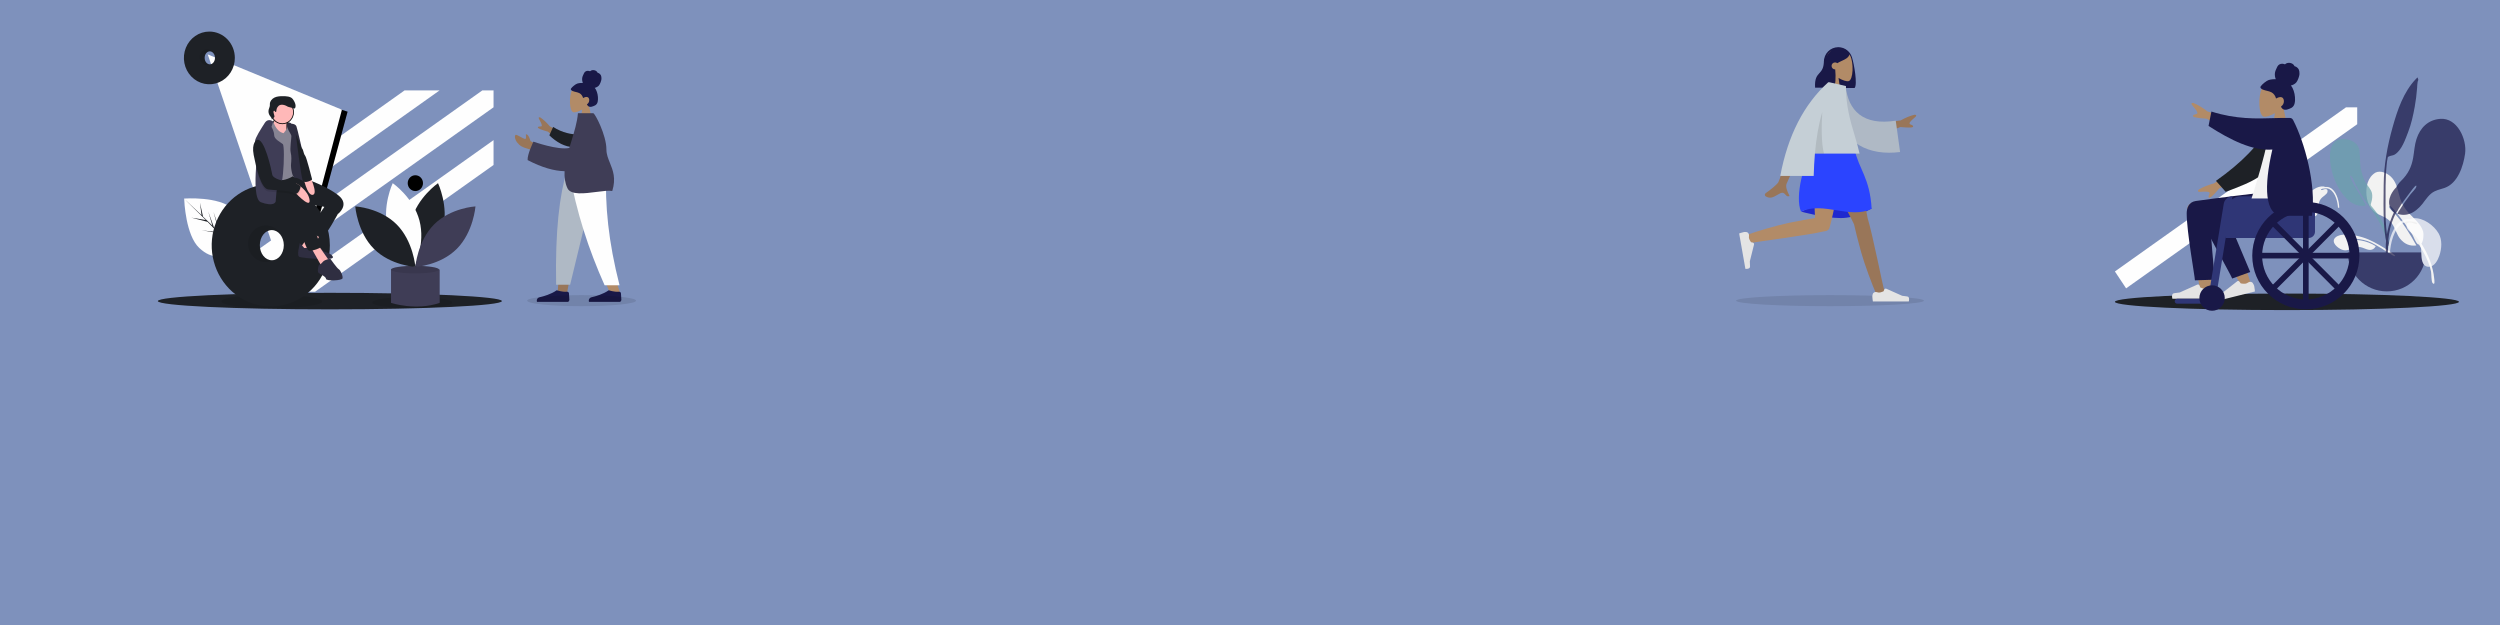 <svg width="1584" height="396" viewBox="0 0 1584 396" fill="none" xmlns="http://www.w3.org/2000/svg">
<rect x="0" y="0" width="1584" height="396" fill="#333333" stroke="none"/>
<g clip-path="url(#clip0_308_223)">
<rect width="1584" height="396" fill="white"/>
<path opacity="0.1" d="M862.5 195C881.554 195 897 193.433 897 191.5C897 189.567 881.554 188 862.5 188C843.446 188 828 189.567 828 191.5C828 193.433 843.446 195 862.5 195Z" fill="black"/>
<rect y="-4" width="1584" height="400" fill="#7E91BC"/>
<path d="M278.518 57.271L174.433 131.192L167.329 120.487L256.343 57.271H278.518Z" fill="#FEFEFE"/>
<path d="M312.715 57.271V67.975L166.285 171.967L159.182 161.263L305.614 57.271H312.715Z" fill="#FEFEFE"/>
<path d="M312.715 88.78V104.528L199.633 184.838H177.456L312.715 88.78Z" fill="#FEFEFE"/>
<path d="M209 196C269.199 196 318 193.654 318 190.761C318 187.867 269.199 185.521 209 185.521C148.801 185.521 100 187.867 100 190.761C100 193.654 148.801 196 209 196Z" fill="#1E2126"/>
<path opacity="0.1" d="M261.188 195.317C275.174 195.317 286.511 193.685 286.511 191.672C286.511 189.659 275.174 188.027 261.188 188.027C247.202 188.027 235.865 189.659 235.865 191.672C235.865 193.685 247.202 195.317 261.188 195.317Z" fill="black"/>
<path opacity="0.1" d="M172.226 195.317C189.86 195.317 204.156 193.379 204.156 190.988C204.156 188.598 189.86 186.66 172.226 186.66C154.592 186.66 140.297 188.598 140.297 190.988C140.297 193.379 154.592 195.317 172.226 195.317Z" fill="black"/>
<path d="M210.482 70.753L216.075 69.431L220.23 70.753L188.588 187.8L184.114 190.445L188.588 130.599L210.482 70.753Z" fill="black"/>
<path opacity="0.1" d="M210.41 70.871L216.003 69.548L220.158 70.871L188.516 187.918L184.042 190.563L188.516 130.717L210.41 70.871Z" fill="black"/>
<path d="M131.617 34.466L184.673 190.362L216.635 69.513L131.617 34.466Z" fill="#FEFEFE"/>
<path d="M147.756 132.541C156.702 140.913 155.015 149.338 149.08 156.125C148.942 156.282 148.803 156.437 148.664 156.59C148.382 156.899 148.096 157.197 147.806 157.485C142.03 163.218 134.585 164.904 126.265 157.118C117.654 149.061 116.743 127.508 116.686 125.902C116.686 125.902 116.687 125.901 116.687 125.9C116.684 125.839 116.684 125.808 116.684 125.808C116.684 125.808 138.81 124.169 147.756 132.541Z" fill="#FEFEFE"/>
<path d="M147.321 155.291L145.18 145.116L147.977 155.926L148.664 156.59C148.382 156.899 148.096 157.197 147.806 157.485L139.279 148.626L139.206 148.564L139.2 148.544L138.395 147.706L127.692 145.904L137.773 147.1L137.962 147.256L131.52 140.563L121.16 137.899L130.373 139.403L116.686 125.902L116.641 125.857L116.687 125.9L127.688 136.31L126.67 128.359L128.625 137.218L134.591 142.986L131.925 133.952L135.469 143.833L138.787 147.04L135.261 134.253L139.943 148.16L147.321 155.291Z" fill="#1E2126"/>
<path d="M171.566 116.726C164.162 116.726 156.924 118.998 150.768 123.253C144.612 127.508 139.814 133.556 136.981 140.632C134.148 147.708 133.406 155.495 134.851 163.007C136.295 170.519 139.86 177.419 145.096 182.835C150.331 188.251 157.001 191.939 164.263 193.433C171.524 194.928 179.051 194.161 185.891 191.23C192.731 188.299 198.578 183.335 202.691 176.967C206.805 170.598 209 163.111 209 155.452C209 145.181 205.056 135.331 198.036 128.069C191.015 120.806 181.494 116.726 171.566 116.726V116.726ZM172.226 164.906C168.031 164.906 164.629 160.622 164.629 155.338C164.629 150.054 168.031 145.771 172.226 145.771C176.422 145.771 179.823 150.054 179.823 155.338C179.823 160.622 176.422 164.906 172.226 164.906V164.906Z" fill="#1E2126"/>
<path opacity="0.1" d="M172.006 164.906C167.81 164.906 164.409 160.622 164.409 155.338C164.409 150.054 167.81 145.771 172.006 145.771C176.069 145.771 179.388 149.788 179.593 154.842C179.598 154.704 179.603 154.566 179.603 154.427C179.603 151.886 178.797 149.416 177.31 147.394C175.822 145.373 173.735 143.911 171.368 143.234C169.001 142.557 166.485 142.701 164.205 143.645C161.925 144.588 160.006 146.279 158.744 148.458C157.482 150.638 156.945 153.185 157.215 155.71C157.486 158.235 158.55 160.599 160.243 162.439C161.936 164.279 164.166 165.493 166.591 165.897C169.016 166.301 171.501 165.871 173.667 164.673C173.126 164.827 172.567 164.905 172.006 164.906V164.906Z" fill="black"/>
<path d="M132.656 20C129.463 20 126.343 20.979 123.688 22.814C121.034 24.649 118.965 27.256 117.744 30.308C116.522 33.359 116.202 36.716 116.825 39.955C117.448 43.194 118.985 46.169 121.243 48.504C123.5 50.839 126.376 52.43 129.507 53.074C132.638 53.718 135.883 53.388 138.832 52.124C141.782 50.86 144.303 48.72 146.076 45.974C147.85 43.228 148.796 40 148.796 36.697C148.796 34.505 148.379 32.333 147.568 30.308C146.757 28.282 145.568 26.441 144.069 24.89C142.57 23.34 140.791 22.11 138.832 21.271C136.874 20.432 134.775 20 132.656 20ZM132.941 40.773C131.132 40.773 129.665 38.926 129.665 36.648C129.665 34.37 131.132 32.523 132.941 32.523C134.75 32.523 136.216 34.37 136.216 36.648C136.216 38.926 134.75 40.773 132.941 40.773Z" fill="#1E2126"/>
<path opacity="0.1" d="M132.846 40.773C131.037 40.773 129.57 38.927 129.57 36.648C129.57 34.37 131.037 32.523 132.846 32.523C134.598 32.523 136.028 34.255 136.117 36.434C136.119 36.375 136.121 36.315 136.121 36.255C136.121 35.16 135.774 34.095 135.132 33.223C134.491 32.352 133.591 31.721 132.571 31.429C131.55 31.137 130.465 31.2 129.482 31.606C128.499 32.013 127.672 32.742 127.127 33.682C126.583 34.621 126.351 35.72 126.468 36.809C126.585 37.897 127.044 38.916 127.774 39.71C128.504 40.503 129.465 41.027 130.511 41.201C131.556 41.375 132.628 41.19 133.562 40.673C133.328 40.739 133.088 40.773 132.846 40.773V40.773Z" fill="black"/>
<path d="M250.178 170.714H247.756V191.9C247.756 191.9 263.39 197.139 278.584 191.9V170.714H250.178Z" fill="#3F3D56"/>
<path d="M262.95 173.22C271.341 173.22 278.143 172.149 278.143 170.828C278.143 169.507 271.341 168.437 262.95 168.437C254.558 168.437 247.756 169.507 247.756 170.828C247.756 172.149 254.558 173.22 262.95 173.22Z" fill="#3F3D56"/>
<path opacity="0.1" d="M262.95 173.22C271.341 173.22 278.143 172.149 278.143 170.828C278.143 169.507 271.341 168.437 262.95 168.437C254.558 168.437 247.756 169.507 247.756 170.828C247.756 172.149 254.558 173.22 262.95 173.22Z" fill="black"/>
<path d="M280.612 145.403C276.779 160.061 263.65 169.138 263.65 169.138C263.65 169.138 256.736 154.452 260.569 139.794C264.402 125.136 277.53 116.059 277.53 116.059C277.53 116.059 284.444 130.745 280.612 145.403Z" fill="#1E2126"/>
<path d="M245.742 145.403C249.575 160.061 262.704 169.138 262.704 169.138C262.704 169.138 269.618 154.452 265.785 139.794C261.952 125.136 248.824 116.059 248.824 116.059C248.824 116.059 241.91 130.745 245.742 145.403Z" fill="#FEFEFE"/>
<path d="M251.375 142.253C261.892 152.845 263.177 169.126 263.177 169.126C263.177 169.126 247.409 168.236 236.892 157.644C226.374 147.052 225.089 130.771 225.089 130.771C225.089 130.771 240.857 131.661 251.375 142.253Z" fill="#1E2126"/>
<path d="M274.979 142.253C264.462 152.845 263.177 169.126 263.177 169.126C263.177 169.126 278.945 168.236 289.462 157.644C299.98 147.052 301.265 130.771 301.265 130.771C301.265 130.771 285.497 131.661 274.979 142.253Z" fill="#3F3D56"/>
<path d="M263.17 121.054C265.845 121.054 268.014 118.811 268.014 116.043C268.014 113.275 265.845 111.031 263.17 111.031C260.494 111.031 258.325 113.275 258.325 116.043C258.325 118.811 260.494 121.054 263.17 121.054Z" fill="black"/>
<path d="M172.983 76.942C172.983 76.942 182.308 77.204 183.848 77.784C185.388 78.364 186.076 82.509 186.076 82.509L178.836 84.863L173.421 84.545L169.346 84.843L171.621 78.678L172.983 76.942Z" fill="#2F2E41"/>
<path d="M173.689 74.032C173.729 74.032 173.774 74.033 173.821 74.034C174.1 74.04 174.498 74.051 174.971 74.07C175.919 74.107 177.168 74.177 178.381 74.306C179.599 74.436 180.76 74.623 181.542 74.889C181.939 75.025 182.2 75.168 182.331 75.307C182.392 75.372 182.414 75.424 182.419 75.464C182.424 75.503 182.418 75.559 182.369 75.641C182.056 76.172 181.895 77.053 181.815 78.028C181.734 79.015 181.734 80.146 181.768 81.211C181.803 82.278 181.873 83.283 181.934 84.022C181.965 84.391 181.993 84.694 182.014 84.905C182.018 84.94 182.021 84.972 182.024 85.002L178.564 85.617C178.512 85.572 178.44 85.509 178.349 85.428C178.155 85.257 177.88 85.01 177.554 84.707C176.902 84.103 176.047 83.28 175.236 82.405C174.423 81.527 173.664 80.607 173.193 79.807C172.957 79.406 172.802 79.05 172.743 78.754C172.684 78.459 172.725 78.257 172.834 78.118C173.561 77.191 173.754 76.083 173.772 75.225C173.78 74.794 173.745 74.419 173.707 74.152C173.701 74.109 173.695 74.069 173.689 74.032Z" fill="#FFB8B8" stroke="black" stroke-width="0.5"/>
<path opacity="0.1" d="M173.756 74.71C173.756 74.71 174.369 77.161 173.007 78.897C171.646 80.632 178.861 86.817 178.861 86.817L182.667 86.14C182.667 86.14 181.828 78.608 182.955 76.701C184.082 74.794 173.756 74.71 173.756 74.71Z" fill="#FFB8B8"/>
<path d="M198.699 145.447L190.301 156.968L196.032 160.429L203.92 147.079L198.699 145.447Z" fill="#FFB8B8"/>
<path d="M192.808 157.162C192.808 157.162 189.715 153.445 189.853 154.274C189.991 155.103 187.653 162.133 189.828 162.813C192.004 163.493 210.659 165.296 210.916 163.117C211.173 160.938 205.351 159.413 205.351 159.413C205.351 159.413 201.892 155.974 201.125 156.324C200.358 156.673 192.808 157.162 192.808 157.162Z" fill="#2F2E41"/>
<path d="M196.815 156.45L203.523 168.272L208.587 165.238L201.823 155.559L196.815 156.45Z" fill="#FFB8B8"/>
<path d="M207.404 128.323L205.413 131.238C205.413 131.238 195.923 144.874 196.93 145.975C197.938 147.075 202.136 151.236 204.271 150.43C206.405 149.624 213.99 135.687 213.99 135.687L212.011 127.504L207.404 128.323Z" fill="#1E2126"/>
<path d="M166.521 125.565C166.521 125.565 168.646 129.667 174.033 131.056C179.42 132.446 185.048 135.285 185.249 135.25C185.449 135.214 186.016 134.9 186.153 135.729C186.291 136.558 187.768 138.002 187.768 138.002C187.768 138.002 193.719 158.921 195.991 158.943C198.264 158.966 202.934 157.282 203.031 156.625C203.128 155.967 196.073 134.605 196.004 134.191L195.178 129.217C195.178 129.217 204.509 130.758 205.379 131.03C206.249 131.302 213.99 135.687 213.99 135.687C213.99 135.687 221.881 129.803 214.5 123.861C207.119 117.919 194.432 113.561 194.432 113.561L189.881 112.236L185.915 111.991L185.331 109.674L175.936 110.235L166.133 114.539L166.521 125.565Z" fill="#1E2126"/>
<path d="M185.987 71.086C185.987 75.137 182.815 78.406 178.919 78.406C175.024 78.406 171.852 75.137 171.852 71.086C171.852 67.035 175.024 63.766 178.919 63.766C182.815 63.766 185.987 67.035 185.987 71.086Z" fill="#FFB8B8" stroke="black" stroke-width="0.5"/>
<path d="M172.299 77.171L173.179 77.014C173.179 77.014 174.769 83.346 179.686 84.392C179.686 84.392 182.113 81.385 182.009 80.877C181.905 80.37 183.931 77.663 185.007 79.178C186.084 80.694 184.745 107.389 185.649 107.868C186.554 108.347 188.494 108.856 186.933 110.627C185.371 112.398 179.167 114.781 177.792 113.959C176.418 113.137 173.611 106.168 172.396 103.824C171.182 101.479 169.238 93.504 169.238 93.504C169.238 93.504 166.755 84.77 168.283 82.792C169.81 80.814 172.299 77.171 172.299 77.171Z" fill="#868493"/>
<path d="M179.302 110.035C179.139 111.895 178.859 113.741 178.464 115.563C178.105 117.046 177.687 117.941 177.211 117.903C175.994 117.809 175.441 119.655 175.156 121.783C174.851 124.041 174.851 126.617 174.684 127.528C174.462 128.73 173.047 129.648 170.217 129.379C168.532 129.181 166.879 128.761 165.296 128.13C161.476 126.694 161.589 115.042 162.229 106.396C162.619 101.097 163.207 96.924 163.207 96.924C163.207 96.924 162.047 93.344 161.675 90.89C161.602 90.442 161.565 89.989 161.565 89.534C161.621 87.391 165.404 81.598 167.69 77.99C169.979 74.381 173.101 77.029 173.101 77.029L172.014 80.421C172.014 80.421 173.698 83.109 173.71 85.667C173.723 88.225 177.741 90.071 179.184 91.309C180.091 92.088 180.069 102.475 179.302 110.035Z" fill="#3F3D56"/>
<path d="M182.48 78.241C182.48 78.241 182.744 78.563 183.951 78.406C185.399 78.217 187.39 78.736 187.853 80.166C188.701 82.789 191.093 93.458 191.093 93.458C191.093 93.458 192.088 105.656 192.536 108.351C192.983 111.045 192.761 113.431 193.202 114.846C193.644 116.261 188.845 112.207 187.077 112.735C185.308 113.263 184.172 106.424 184.394 104.037C184.616 101.651 184.804 99.057 184.191 96.606C183.577 94.155 184.665 87.667 184.624 86.181C184.583 84.694 180.724 80.948 182.48 78.241Z" fill="#2F2E41"/>
<path d="M187.658 116.152C187.658 116.152 195.406 120.525 196.147 126.749C196.889 132.973 185.784 120.723 185.784 120.723L187.658 116.152Z" fill="#FFB8B8"/>
<path d="M192.08 111.739C192.08 111.739 194.455 124.118 198.153 123.461C201.851 122.803 196.087 111.026 196.087 111.026L192.08 111.739Z" fill="#FFB8B8"/>
<path d="M204.747 165.708C204.747 165.708 202.853 167.965 202.383 167.621C201.914 167.278 200.834 171.951 201.807 172.845C202.781 173.738 206.531 175.205 206.571 176.691C206.612 178.178 216.669 177.883 217.029 176.325C217.389 174.768 215.768 171.216 214.628 170.565C213.489 169.914 209.276 163.923 209.276 163.923C209.276 163.923 205.977 164.422 204.747 165.708Z" fill="#2F2E41"/>
<path opacity="0.1" d="M186.423 123.723C184.627 122.411 179.61 122.086 175.156 121.783C173.201 121.654 171.355 121.526 169.937 121.32C168.57 121.125 167.341 119.833 166.25 117.908C164.596 114.991 163.258 110.617 162.228 106.396C162.619 101.097 163.207 96.924 163.207 96.924C163.207 96.924 162.047 93.344 161.675 90.89C161.937 90.513 162.274 90.199 162.664 89.969C167.388 87.871 171.899 108.517 172.471 111.757C172.481 111.81 172.489 111.861 172.496 111.904C172.774 113.572 175.775 114.999 178.464 115.563C180.121 115.912 181.662 115.935 182.373 115.482C184.238 114.297 189.975 119.039 190.41 119.174C190.846 119.312 189.004 125.613 186.423 123.723Z" fill="black"/>
<path d="M162.664 88.698C162.664 88.698 159.231 90.376 160.739 98.215C162.248 106.055 165.288 119.383 169.936 120.05C174.584 120.717 183.84 120.565 186.422 122.453C189.005 124.34 190.845 118.039 190.41 117.903C189.975 117.767 184.238 113.026 182.372 114.212C180.506 115.397 172.944 113.328 172.496 110.633C172.049 107.939 167.466 86.564 162.664 88.698Z" fill="#1E2126"/>
<path d="M187.408 84.939L191.182 93.998C191.182 93.998 191.562 93.802 192.003 95.217C192.445 96.632 192.651 97.875 193.425 98.805C194.198 99.734 197.638 112.991 197.741 113.613C197.844 114.234 192.99 116.378 191.905 114.65C190.82 112.923 187.408 84.939 187.408 84.939Z" fill="#1E2126"/>
<path d="M174.756 70.981C175.036 70.903 175.078 70.518 175.087 70.218C175.137 68.611 176.073 66.962 177.56 66.494C178.131 66.332 178.728 66.298 179.313 66.394C180.147 66.509 180.952 66.787 181.686 67.213C182.073 67.438 182.453 67.71 182.893 67.778C183.183 67.824 184.439 68.202 184.728 68.255C185.363 68.372 185.953 68.96 186.563 68.741C187.146 68.532 187.275 67.751 187.289 67.112C187.322 65.658 186.254 63.645 185.314 62.563C184.601 61.742 183.527 61.363 182.477 61.166C181.25 60.962 180.007 60.884 178.766 60.932C177.085 60.963 175.358 61.097 173.843 61.849C172.328 62.602 171.055 64.099 170.982 65.836C170.967 66.198 171.003 66.561 170.974 66.922C170.902 67.802 170.45 68.597 170.238 69.453C170.087 70.081 170.064 70.735 170.172 71.373C170.28 72.01 170.515 72.617 170.864 73.155C171.426 74.011 172.31 74.785 172.277 75.82L173.497 74.513C173.679 74.369 173.808 74.165 173.862 73.935C173.916 73.704 173.892 73.462 173.794 73.248L173.363 71.506C173.252 71.195 173.239 70.856 173.326 70.537C173.788 69.354 174.288 71.11 174.756 70.981Z" fill="#1E2126"/>
<path d="M1493.53 68V78.704L1347.1 182.696L1340 171.992L1486.43 68H1493.53Z" fill="#FEFEFE"/>
<path d="M1449 196.479C1509.2 196.479 1558 194.133 1558 191.239C1558 188.346 1509.2 186 1449 186C1388.8 186 1340 188.346 1340 191.239C1340 194.133 1388.8 196.479 1449 196.479Z" fill="#1E2126"/>
<path fill-rule="evenodd" clip-rule="evenodd" d="M368.845 69.373C366.575 70.741 364.345 71.402 363.298 71.132C360.673 70.455 360.432 60.852 362.463 57.067C364.494 53.281 374.935 51.631 375.462 59.132C375.644 61.735 374.551 64.058 372.936 65.954L375.832 79.452H367.42L368.845 69.373Z" fill="#B28B67"/>
<path fill-rule="evenodd" clip-rule="evenodd" d="M365.785 52.944C366.935 52.593 368.603 52.474 369.305 52.555C368.906 51.598 368.748 50.532 368.877 49.494C369.002 48.486 369.453 47.627 369.87 46.728C370.062 46.313 370.279 45.901 370.604 45.583C370.935 45.26 371.353 45.047 371.792 44.945C372.241 44.841 372.711 44.849 373.16 44.944C373.359 44.986 373.538 45.077 373.733 45.127C373.933 45.179 374.03 45.054 374.175 44.928C374.525 44.626 375.037 44.476 375.479 44.423C375.975 44.362 376.49 44.437 376.963 44.6C377.424 44.759 377.867 45.017 378.2 45.393C378.348 45.56 378.482 45.75 378.57 45.96C378.606 46.047 378.612 46.098 378.698 46.129C378.777 46.159 378.87 46.159 378.953 46.187C379.747 46.456 380.426 47.07 380.795 47.858C381.011 48.317 381.113 49.127 381.085 50.034C381.057 50.941 380.238 53.307 379.472 54.171C378.789 54.941 377.784 55.45 376.814 55.672C377.457 56.408 377.886 57.328 378.203 58.263C378.547 59.279 378.76 60.334 378.839 61.41C378.913 62.432 378.92 63.512 378.681 64.512C378.457 65.448 377.978 66.215 377.177 66.701C376.811 66.924 376.417 67.092 376.02 67.245C375.629 67.396 375.237 67.542 374.828 67.627C374.053 67.787 373.16 67.76 372.563 67.143C372.348 66.921 372.112 66.641 371.955 66.37C371.898 66.272 371.864 66.208 371.933 66.113C372.015 65.998 372.148 65.911 372.253 65.821C372.855 65.311 373.227 64.63 373.321 63.821C373.417 63 373.196 61.941 372.398 61.582C371.413 61.14 370.328 61.648 369.452 62.121C369.08 60.807 368.315 59.625 367.117 59.022C365.792 58.355 364.271 58.277 362.909 57.706C362.554 57.556 362.192 57.387 361.931 57.084C361.822 56.957 361.693 56.792 361.65 56.624C361.593 56.404 361.735 56.219 361.845 56.047C362.427 55.136 364.636 53.294 365.785 52.944Z" fill="#191847"/>
<path fill-rule="evenodd" clip-rule="evenodd" d="M378.285 107.491L365.446 151.734L359.408 184.951H353.346L359.397 107.491H378.285Z" fill="#997659"/>
<path fill-rule="evenodd" clip-rule="evenodd" d="M384.055 107.491C383.16 130.475 383.513 143.011 383.713 145.099C383.914 147.187 385.052 161.172 392.809 185.652H386.505C376.232 162.168 372.646 148.183 371.468 145.099C370.29 142.015 366.81 129.479 361.73 107.491H384.055Z" fill="#B28B67"/>
<path fill-rule="evenodd" clip-rule="evenodd" d="M378.561 107.491C375.221 122.715 369.445 147.016 361.233 180.395H352.368C351.713 146.135 354.498 123.586 359.322 107.491H378.561Z" fill="#AFB9C5"/>
<path fill-rule="evenodd" clip-rule="evenodd" d="M384.1 107.491C383.223 130.475 385.497 153.118 392.54 180.753H383.081C372.79 157.619 365.414 135.087 360.373 107.491H384.1Z" fill="#FEFEFE"/>
<path fill-rule="evenodd" clip-rule="evenodd" d="M393.707 190.209L393.437 185.85C393.397 185.21 392.769 184.767 392.131 184.829C389.209 185.114 385.707 183.9 385.707 183.9C382.221 186.369 377.462 187.734 374.708 188.365C373.535 188.633 372.779 189.829 373.107 190.987L373.185 191.26H385.707H393.012L393.707 190.209Z" fill="#191847"/>
<path fill-rule="evenodd" clip-rule="evenodd" d="M360.76 190.209L360.49 185.85C360.45 185.21 359.822 184.767 359.184 184.829C356.262 185.114 352.76 183.9 352.76 183.9C349.274 186.369 344.515 187.734 341.761 188.365C340.588 188.633 339.832 189.829 340.16 190.987L340.238 191.26H352.76H360.065L360.76 190.209Z" fill="#191847"/>
<path fill-rule="evenodd" clip-rule="evenodd" d="M348.371 80.044L360.537 86.707L356.044 91.529L347.205 83.435C342.548 82.152 340.418 81.213 340.816 80.619C341.151 80.117 341.692 80.135 342.19 80.151C342.578 80.163 342.94 80.175 343.159 79.94C343.658 79.403 342.705 77.528 341.723 75.786C340.742 74.044 341.791 74.196 342.391 74.447C344.355 75.776 346.348 77.641 348.371 80.044ZM336.139 89.393L341.483 92.329L341.179 97.692C341.179 97.692 337.718 95.194 334.74 94.363C330.944 93.305 329.408 92.496 327.552 90.132C326.56 88.868 325.717 86.325 326.662 85.497C327.024 85.179 328.375 85.93 329.753 86.695C330.803 87.279 331.869 87.871 332.526 88.007C333.41 88.189 333.307 87.043 333.224 86.127C333.164 85.469 333.116 84.931 333.451 85.087C335.015 85.114 336.139 89.393 336.139 89.393Z" fill="#997659"/>
<path fill-rule="evenodd" clip-rule="evenodd" d="M366.462 85.223C362.2 85.178 356.518 84.278 350.455 80.429L348.074 85.739C352.256 89.89 358.137 93.3 363.278 93.155C367.331 93.041 369.401 88.14 366.462 85.223Z" fill="#1E2126"/>
<path fill-rule="evenodd" clip-rule="evenodd" d="M377.954 121.602C382.005 121.074 385.728 120.588 387.934 121.023C390.409 112.985 388.353 107.924 386.456 103.252C385.313 100.436 384.227 97.762 384.224 94.662C384.218 85.635 376.97 71.741 375.903 71.741H375.597H367.146H366.178C365.743 77.327 363.888 83.375 362.02 89.462C361.584 90.883 361.147 92.307 360.727 93.727C353.66 95.331 337.966 89.747 337.966 89.747C337.966 89.747 334.004 97.943 334.303 101.434C343.438 106.205 351.267 108.333 357.717 108.473C357.512 112.301 357.978 115.942 359.543 119.27C361.64 123.729 370.373 122.59 377.954 121.602Z" fill="#3F3D56"/>
<path opacity="0.1" d="M368.5 194C387.554 194 403 192.433 403 190.5C403 188.567 387.554 187 368.5 187C349.446 187 334 188.567 334 190.5C334 192.433 349.446 194 368.5 194Z" fill="black"/>
<path opacity="0.1" d="M1159.5 194C1192.36 194 1219 192.433 1219 190.5C1219 188.567 1192.36 187 1159.5 187C1126.64 187 1100 188.567 1100 190.5C1100 192.433 1126.64 194 1159.5 194Z" fill="black"/>
<path fill-rule="evenodd" clip-rule="evenodd" d="M1535.32 146.787C1534.29 143.341 1531.87 140.643 1529.35 138.172C1524.45 133.361 1521.81 130.387 1520.06 123.349C1519.04 119.21 1517.99 114.824 1514.73 111.822C1512.36 109.635 1508.28 107.798 1505.1 109.363C1500.22 112.277 1498.91 118.256 1499.4 123.611C1500.01 130.247 1503.11 134.338 1509.07 136.783C1512.42 138.159 1514.65 139.976 1516.47 143.141C1517.93 145.671 1518.78 148.841 1520.61 151.135C1523.35 154.565 1526.77 156.089 1531 155.52C1527.04 148.244 1522.42 140.899 1516.85 134.773C1516.33 134.157 1513.25 131.8 1513.87 130.75C1514.55 129.595 1517.71 133.936 1517.69 133.91C1519.31 135.769 1520.81 137.744 1522.28 139.739C1522.28 139.741 1522.27 139.742 1522.27 139.744C1523.78 141.79 1525.29 143.867 1526.76 145.97C1527.36 146.859 1527.94 147.76 1528.49 148.684C1529.31 150.039 1530.6 153.885 1531.94 154.718C1532.22 154.896 1532.49 154.995 1532.73 155.037C1533.64 156.527 1534.53 158.03 1535.37 159.55C1537.57 163.52 1539.46 167.713 1540.33 172.195C1540.58 173.504 1540.4 178.398 1541.29 179.343C1542.93 181.07 1542.45 177.743 1542.35 176.739C1541.54 168.424 1538.55 161.339 1534.22 154.348C1535.55 152.609 1535.74 148.183 1535.32 146.787Z" fill="#F2F2F2"/>
<path fill-rule="evenodd" clip-rule="evenodd" d="M1479.4 150.804C1481.12 148.776 1485.26 148.432 1487.79 148.568C1490.92 148.736 1494.14 149.498 1497.12 150.42C1502.03 151.938 1506.79 154.709 1511.12 157.391C1511.64 157.714 1518.06 161.574 1517.49 162.251C1516.92 162.922 1510.62 158.338 1509.22 157.547C1506.22 155.861 1503.48 153.866 1500.17 152.752C1496.75 151.599 1493.14 151.142 1489.54 151.174C1489.08 151.178 1487.57 150.856 1487.54 151.539C1487.51 152.207 1490 151.858 1490.44 151.862C1492.25 151.879 1494.08 152.05 1495.87 152.364C1499.22 152.953 1502.37 154.14 1505.24 155.96C1504.44 157.822 1502.52 158.68 1500.5 158.214C1498.76 157.811 1497.07 156.818 1495.36 156.531C1494.19 156.333 1493.01 156.451 1491.88 156.781C1488.87 157.654 1487.14 159.441 1483.84 158.198C1481.25 157.223 1476.93 153.721 1479.4 150.804Z" fill="#F2F2F2"/>
<path fill-rule="evenodd" clip-rule="evenodd" d="M1472 118.122C1468.17 117.844 1463.9 120.894 1462.06 124.069C1460.57 126.628 1460.82 129.989 1461.74 132.709C1462.36 134.529 1463.7 137.125 1465.94 137.15C1468.74 137.182 1468.87 133.759 1468.93 131.758C1469 129.098 1469.34 126.78 1471.46 124.967C1471.72 124.743 1471.99 124.534 1472.27 124.324C1472.51 124.138 1472.75 123.952 1472.99 123.757C1473.03 123.725 1473.06 123.694 1473.1 123.663C1473.85 123.04 1474.64 122.385 1474.73 121.358C1474.87 119.87 1474.02 119.602 1472.73 119.879C1472.68 119.888 1472.57 119.93 1472.42 119.988C1471.75 120.237 1470.34 120.766 1470.61 120.133C1470.71 119.894 1471.08 119.705 1471.54 119.564C1472.74 119.435 1474.17 119.285 1474.59 119.374C1479.03 120.338 1480.76 126.425 1481.22 130.292C1481.27 130.73 1481.31 131.17 1481.35 131.61H1482.16C1482.1 130.576 1482.03 129.544 1481.85 128.522C1481.2 124.692 1479.15 119.066 1474.66 118.444C1474.5 118.421 1473.89 118.417 1473.15 118.46C1472.8 118.266 1472.41 118.149 1472 118.122Z" fill="#F2F2F2"/>
<g opacity="0.7">
<path fill-rule="evenodd" clip-rule="evenodd" d="M1484.12 88.059C1488.74 87.819 1494.46 90.517 1494.95 95.54C1495.31 99.191 1495.2 102.83 1495.75 106.475C1496.2 109.388 1497.14 112.184 1498.41 114.837C1499.64 117.389 1502.19 119.56 1502.86 122.286C1503.28 124.023 1503.04 126.466 1502.46 128.165C1501.75 130.23 1502.13 130.067 1503.54 131.8C1506.31 135.197 1508.8 138.68 1510.56 142.736C1513.1 148.579 1514.77 155.408 1513.83 161.804C1513.71 162.616 1513.56 165.531 1512.44 165.734C1511.2 165.962 1511.78 164.295 1511.85 163.757C1512.27 160.321 1512.65 157.318 1512.14 153.829C1510.16 140.366 1500.5 131.496 1494.21 120.069C1493.87 119.48 1493.14 118.077 1492.63 117.151C1491.83 115.69 1491.02 112.909 1489.94 111.825C1487.89 109.784 1489.77 113.888 1490.17 114.672C1490.67 115.663 1491.23 116.716 1491.74 117.584C1494.1 121.61 1496.74 126.004 1499.17 130.154C1488.63 132.555 1481.21 119.885 1478.38 111.555C1476.05 104.692 1473.27 88.646 1484.12 88.059Z" fill="#69A1AC"/>
<path fill-rule="evenodd" clip-rule="evenodd" d="M1546.07 75.314C1538.34 75.927 1533.38 81.025 1531.07 88.156C1529.83 91.998 1529.68 95.946 1528.99 99.895C1527.95 105.836 1525.71 110.338 1521.34 114.571C1519.99 115.882 1518.99 117.228 1518.28 118.668C1516.87 120.106 1515.64 121.733 1514.74 123.722C1513.59 126.262 1513.26 129.31 1514.59 131.842C1514.95 132.523 1515.84 133.89 1516.77 134.511C1513.31 141.877 1511.41 149.944 1511.62 158.002C1511.75 162.865 1511.99 167.731 1512.26 172.589C1512.34 173.893 1512.76 176.047 1513.4 173.859C1513.98 171.859 1513.25 168.718 1513.18 166.627C1512.86 156.445 1512.57 147.186 1516.77 137.672C1517.2 136.675 1517.67 135.686 1518.16 134.705C1518.18 134.688 1518.21 134.668 1518.24 134.649C1518.26 134.663 1518.27 134.679 1518.29 134.693C1518.32 134.637 1518.37 134.571 1518.41 134.498C1518.55 134.354 1518.68 134.173 1518.79 133.97C1519.16 133.455 1519.58 132.85 1519.59 132.518C1519.59 132.516 1519.58 132.512 1519.58 132.509C1522.18 128.273 1525.15 124.271 1528.19 120.346C1528.16 120.375 1531.48 115.86 1530.97 118.357C1530.72 119.56 1528.28 121.851 1527.3 123.126C1525.12 125.961 1522.56 129.554 1520.43 133.027C1520.15 133.192 1519.74 133.999 1519.45 134.6C1519.29 134.905 1519.14 135.212 1518.99 135.48C1526.52 137.969 1532.38 132.955 1536.38 127.123C1536.39 127.116 1536.39 127.109 1536.39 127.102C1537.61 125.491 1538.86 123.89 1540.41 122.617C1543.01 120.491 1545.79 120.116 1548.85 119.07C1557.2 116.217 1560.75 105.397 1561.88 97.368C1563.15 88.311 1556.93 74.421 1546.07 75.314Z" fill="#191847"/>
<path fill-rule="evenodd" clip-rule="evenodd" d="M1530.8 49.949C1522.88 58.202 1519.04 69.648 1516.01 80.409C1512.62 92.428 1510.39 104.632 1510.3 117.128C1510.24 125.338 1510.02 133.599 1510.5 141.799C1510.67 144.712 1510.96 147.629 1511.42 150.51C1511.46 150.747 1512.49 157.18 1513.48 155.681C1514.04 154.828 1512.42 149.008 1512.3 148.038C1511.61 142.578 1511.45 137.077 1511.48 131.577C1511.54 122.522 1511.27 113.513 1512.19 104.49C1512.33 103.143 1512.43 101.729 1512.75 100.411C1513.09 99.01 1512.66 99.621 1513.77 99.067C1514.84 98.528 1516.17 98.605 1517.29 97.928C1521.71 95.245 1523.98 88.352 1525.74 83.829C1527.75 78.658 1528.98 73.143 1529.96 67.7C1530.68 63.702 1531.19 59.727 1531.48 55.677C1531.57 54.4 1531.58 53.065 1531.83 51.81C1531.9 51.472 1532.23 50.873 1532.22 50.573C1532.2 49.938 1531.81 49.565 1531.78 49.032C1531.45 49.331 1531.12 49.637 1530.8 49.949Z" fill="#191847"/>
<path fill-rule="evenodd" clip-rule="evenodd" d="M1487.57 159.902C1487.57 173.55 1498.63 184.614 1512.28 184.614C1525.93 184.614 1536.99 173.55 1536.99 159.902" fill="#191847"/>
<path fill-rule="evenodd" clip-rule="evenodd" d="M1529.22 138.266C1535.33 137.815 1542.16 142.749 1545.11 147.884C1547.49 152.024 1547.09 157.46 1545.62 161.858C1544.64 164.803 1542.49 169.001 1538.91 169.042C1534.43 169.093 1534.21 163.557 1534.13 160.32C1534.01 156.018 1533.47 152.27 1530.08 149.337C1529.66 148.975 1529.22 148.636 1528.78 148.297C1528.39 147.996 1528 147.696 1527.63 147.379C1527.57 147.328 1527.51 147.277 1527.45 147.227C1526.25 146.219 1524.99 145.161 1524.83 143.5C1524.61 141.093 1525.97 140.66 1528.05 141.107C1528.11 141.121 1528.29 141.19 1528.54 141.284C1529.6 141.685 1531.86 142.542 1531.43 141.518C1531.27 141.132 1530.68 140.826 1529.94 140.597C1528.02 140.388 1525.73 140.146 1525.07 140.291C1517.96 141.85 1515.2 151.695 1514.46 157.95C1514.38 158.625 1514.32 159.302 1514.26 159.981H1512.96C1513.05 158.343 1513.17 156.707 1513.44 155.087C1514.49 148.891 1517.76 139.791 1524.95 138.786C1525.21 138.748 1526.19 138.742 1527.37 138.811C1527.93 138.498 1528.56 138.309 1529.22 138.266Z" fill="white"/>
</g>
<path fill-rule="evenodd" clip-rule="evenodd" d="M1441.35 71.679C1438.46 73.426 1435.61 74.27 1434.28 73.925C1430.94 73.061 1430.63 60.798 1433.22 55.964C1435.8 51.129 1449.11 49.022 1449.78 58.601C1450.01 61.925 1448.62 64.892 1446.56 67.313L1450.25 84.55H1439.53L1441.35 71.679Z" fill="#B28B67"/>
<path fill-rule="evenodd" clip-rule="evenodd" d="M1437.45 50.698C1438.92 50.251 1441.04 50.099 1441.94 50.202C1441.43 48.98 1441.23 47.619 1441.39 46.294C1441.55 45.006 1442.12 43.909 1442.66 42.76C1442.9 42.231 1443.18 41.704 1443.59 41.299C1444.01 40.886 1444.55 40.614 1445.11 40.484C1445.68 40.351 1446.28 40.362 1446.85 40.483C1447.1 40.536 1447.33 40.652 1447.58 40.717C1447.83 40.783 1447.96 40.623 1448.14 40.463C1448.59 40.076 1449.24 39.885 1449.8 39.817C1450.44 39.74 1451.09 39.836 1451.7 40.044C1452.28 40.247 1452.85 40.576 1453.27 41.056C1453.46 41.269 1453.63 41.512 1453.74 41.781C1453.79 41.891 1453.8 41.956 1453.91 41.996C1454.01 42.034 1454.13 42.035 1454.23 42.07C1455.24 42.414 1456.11 43.197 1456.58 44.203C1456.85 44.79 1456.98 45.824 1456.95 46.982C1456.91 48.141 1455.87 51.163 1454.89 52.265C1454.02 53.249 1452.74 53.899 1451.5 54.183C1452.32 55.123 1452.87 56.297 1453.27 57.491C1453.71 58.788 1453.99 60.136 1454.09 61.51C1454.18 62.815 1454.19 64.195 1453.88 65.472C1453.6 66.666 1452.99 67.646 1451.97 68.267C1451.5 68.552 1451 68.766 1450.49 68.961C1450 69.154 1449.5 69.341 1448.97 69.449C1447.99 69.654 1446.85 69.619 1446.09 68.831C1445.81 68.547 1445.51 68.191 1445.31 67.844C1445.24 67.719 1445.2 67.637 1445.28 67.515C1445.39 67.369 1445.56 67.257 1445.69 67.143C1446.46 66.492 1446.93 65.623 1447.05 64.589C1447.18 63.541 1446.89 62.188 1445.88 61.73C1444.62 61.165 1443.24 61.813 1442.12 62.418C1441.65 60.74 1440.67 59.23 1439.15 58.461C1437.46 57.609 1435.52 57.51 1433.78 56.779C1433.33 56.589 1432.87 56.373 1432.54 55.985C1432.4 55.823 1432.24 55.613 1432.18 55.398C1432.11 55.117 1432.29 54.881 1432.43 54.661C1433.17 53.497 1435.99 51.146 1437.45 50.698Z" fill="#191847"/>
<path fill-rule="evenodd" clip-rule="evenodd" d="M1401.03 155.122C1401.86 164.227 1401.03 183.797 1400.58 189.442C1400.3 192.99 1395.47 192.061 1395.02 189.222C1394.95 188.741 1394.64 187.051 1394.17 184.529C1391.9 172.164 1385.94 139.803 1385.93 131.934C1385.93 128.326 1393.94 125.441 1397.15 129.799C1399.79 127.943 1403.53 127.446 1405.84 131.194C1407.59 134.032 1411.74 142.087 1416.16 151.494C1420.04 159.735 1426.1 179.74 1426.1 179.74L1420.96 182.095C1420.96 182.095 1408.25 161.623 1400.25 147.269C1400.51 149.739 1400.78 152.384 1401.03 155.122Z" fill="#B28B67"/>
<path fill-rule="evenodd" clip-rule="evenodd" d="M1425.73 172.334L1408.08 130.422C1403.85 123.604 1391.99 131.809 1393.43 135.764C1396.7 144.741 1413.36 173.806 1414.33 176.48L1425.73 172.334Z" fill="#191847"/>
<path fill-rule="evenodd" clip-rule="evenodd" d="M1385.49 135.207C1385.49 147.086 1390.68 175.011 1390.69 177.627L1403.27 177.201C1403.27 177.201 1399.97 140.783 1400.49 140.536C1401.27 140.166 1432.27 144.836 1441.57 145.189C1454.98 145.697 1460.52 137.454 1460.97 121.812L1435 121.812C1435 121.812 1401.69 125.797 1391.21 127.355C1386.73 128.022 1385.49 131.934 1385.49 135.207Z" fill="#191847"/>
<path fill-rule="evenodd" clip-rule="evenodd" d="M1424.49 178.947C1425.47 178.301 1426.83 178.435 1427.43 179.44C1427.8 180.051 1428.13 180.694 1428.25 181.155C1428.54 182.33 1428.71 184.682 1428.71 184.682C1427.35 185.021 1404.26 190.789 1404.26 190.789C1404.26 190.789 1402.53 187.87 1404.52 187.106C1406.51 186.341 1407.81 185.799 1407.81 185.799L1417.46 178.237C1417.91 177.889 1418.55 177.977 1418.89 178.431L1419.72 179.565C1419.72 179.565 1421.84 179.978 1423.03 179.682C1423.46 179.575 1423.99 179.281 1424.49 178.947Z" fill="#E4E4E4"/>
<path fill-rule="evenodd" clip-rule="evenodd" d="M1398.9 182.7C1400.01 182.311 1401.29 182.769 1401.63 183.89C1401.84 184.572 1402.01 185.277 1402.01 185.753C1402.01 186.963 1401.61 189.286 1401.61 189.286C1400.21 189.286 1376.42 189.286 1376.42 189.286C1376.42 189.286 1375.44 186.033 1377.55 185.774C1379.67 185.514 1381.07 185.305 1381.07 185.305L1392.26 180.307C1392.77 180.077 1393.37 180.318 1393.59 180.84L1394.12 182.142C1394.12 182.142 1396.08 183.058 1397.31 183.058C1397.75 183.058 1398.33 182.901 1398.9 182.7Z" fill="#E4E4E4"/>
<rect width="23.673" height="3.133" rx="1.567" transform="matrix(-1 0 0 1 1401.57 189.286)" fill="#2F3676"/>
<path d="M1466.78 134.385C1466.78 128.862 1462.3 124.385 1456.78 124.385H1420.05C1414.53 124.385 1410.05 128.862 1410.05 134.385V150.793H1462.78C1464.99 150.793 1466.78 149.002 1466.78 146.793V134.385Z" fill="#2F3676"/>
<path fill-rule="evenodd" clip-rule="evenodd" d="M1414.52 124.385V124.385C1411.77 124.385 1409.42 126.379 1408.98 129.095L1399.33 187.943H1404.11" fill="#2F3676"/>
<path fill-rule="evenodd" clip-rule="evenodd" d="M1401.57 196.895C1397.13 196.895 1393.53 193.288 1393.53 188.839C1393.53 184.389 1397.13 180.782 1401.57 180.782C1406.01 180.782 1409.61 184.389 1409.61 188.839C1409.61 193.288 1406.01 196.895 1401.57 196.895Z" fill="#191847"/>
<path fill-rule="evenodd" clip-rule="evenodd" d="M1427.03 161.983C1427.03 180.77 1442.23 196 1460.97 196C1479.72 196 1494.92 180.77 1494.92 161.983C1494.92 143.196 1479.72 127.966 1460.97 127.966C1442.23 127.966 1427.03 143.196 1427.03 161.983ZM1433.28 161.983C1433.28 177.309 1445.68 189.734 1460.97 189.734C1476.27 189.734 1488.67 177.309 1488.67 161.983C1488.67 146.657 1476.27 134.232 1460.97 134.232C1445.68 134.232 1433.28 146.657 1433.28 161.983Z" fill="#191847"/>
<rect width="3.573" height="59.082" transform="matrix(-1 0 0 1 1462.76 132.442)" fill="#191847"/>
<rect width="3.577" height="59.021" rx="1.789" transform="matrix(-0.706 0.708 0.706 0.708 1441.39 139.828)" fill="#191847"/>
<rect width="3.581" height="58.96" rx="1.79" transform="matrix(0 1 1 0 1431.49 160.193)" fill="#191847"/>
<rect width="3.577" height="59.021" rx="1.789" transform="matrix(0.706 0.708 0.706 -0.708 1438.86 181.606)" fill="#191847"/>
<path fill-rule="evenodd" clip-rule="evenodd" d="M1398.73 70.657L1415.66 75.75L1411.33 82.966L1398.17 75.203C1392.03 74.836 1389.12 74.229 1389.46 73.381C1389.75 72.666 1390.42 72.544 1391.05 72.432C1391.54 72.345 1391.99 72.263 1392.2 71.912C1392.68 71.109 1391 69.019 1389.31 67.104C1387.63 65.189 1388.97 65.1 1389.79 65.253C1392.59 66.392 1395.57 68.194 1398.73 70.657ZM1402.9 116.146L1417.15 105.662L1420.3 113.464L1406.19 119.326C1402.2 124.023 1399.97 125.981 1399.5 125.201C1399.1 124.542 1399.41 123.926 1399.7 123.358C1399.92 122.916 1400.13 122.503 1399.98 122.123C1399.63 121.255 1396.95 121.346 1394.41 121.542C1391.87 121.738 1392.61 120.605 1393.22 120.046C1395.81 118.491 1399.04 117.191 1402.9 116.146Z" fill="#B28B67"/>
<path fill-rule="evenodd" clip-rule="evenodd" d="M1439.28 77.427C1431.52 91.924 1420.3 103.037 1404.04 114.59L1410.2 121.549C1428.36 114.786 1437.94 110.705 1442.65 97.008C1443.83 93.57 1444.66 82.612 1445.37 76.846L1439.28 77.427Z" fill="#1E2126"/>
<path fill-rule="evenodd" clip-rule="evenodd" d="M1460.97 125.728H1426.58C1426.58 125.728 1438.27 90.014 1438.52 76.704C1438.53 76.252 1439.36 75.454 1439.73 75.559C1443.78 76.704 1448.39 74.703 1448.39 74.703C1456.54 87.843 1459.36 104.022 1460.97 125.728Z" fill="#F2F2F2"/>
<path fill-rule="evenodd" clip-rule="evenodd" d="M1439.76 94.751C1434.39 117.84 1434.64 136.741 1446.5 136.741H1464.84C1467.75 117.127 1460.09 89.931 1453 76.214C1452.73 75.69 1452.15 74.703 1450.79 74.703H1445.46C1445.46 74.71 1445.46 74.717 1445.46 74.724C1443.85 74.737 1442.09 74.796 1440.17 74.859C1430.33 75.187 1416.6 75.643 1401.15 70.674L1399.33 79.793C1413.28 88.778 1427.39 95.739 1439.76 94.751Z" fill="#191847"/>
<path fill-rule="evenodd" clip-rule="evenodd" d="M1164.72 29.901C1159.71 29.901 1155.64 33.964 1155.64 38.976V46.667C1155.64 51.213 1158.99 54.978 1163.35 55.639C1163.35 55.676 1163.35 55.713 1163.35 55.751H1175.05C1177.04 53.805 1174.79 40.61 1173.39 36.236C1173.2 35.634 1173.01 35.197 1172.83 34.895C1171.33 31.933 1168.26 29.901 1164.72 29.901Z" fill="#191847"/>
<path fill-rule="evenodd" clip-rule="evenodd" d="M1164.89 49.38C1167.51 50.956 1170.07 51.718 1171.28 51.407C1174.3 50.627 1174.57 39.565 1172.24 35.204C1169.9 30.843 1157.89 28.942 1157.28 37.583C1157.07 40.582 1158.33 43.258 1160.19 45.442L1156.85 60.991H1166.53L1164.89 49.38Z" fill="#B28B67"/>
<path fill-rule="evenodd" clip-rule="evenodd" d="M1156 37.633C1156.28 37.355 1156.55 37.086 1156.82 36.845L1156.81 36.531C1156.81 36.531 1159.85 30.305 1164.52 30.305C1169.18 30.305 1170.66 32.477 1171.91 34.323L1171.92 34.328C1171.26 36.582 1169.28 37.493 1167.05 38.525C1166.08 38.969 1165.07 39.435 1164.1 40.039C1163.72 39.729 1163.23 39.543 1162.7 39.543C1161.48 39.543 1160.48 40.538 1160.48 41.764C1160.48 42.99 1161.48 43.985 1162.7 43.985C1162.74 43.985 1162.77 43.984 1162.8 43.982C1163.25 48.778 1163.07 54.255 1161.74 55.555H1150.04C1149.71 49.715 1151.22 48.049 1152.76 46.347C1154.21 44.745 1155.69 43.111 1155.69 37.937C1155.79 37.836 1155.9 37.734 1156 37.633Z" fill="#191847"/>
<path fill-rule="evenodd" clip-rule="evenodd" d="M1141.29 134.106C1141.29 134.106 1155.8 138.17 1166.33 138.17C1176.86 138.17 1185.89 131.912 1185.89 131.912C1185.89 131.912 1171.69 127.741 1162.5 127.741C1153.31 127.741 1141.29 134.106 1141.29 134.106Z" fill="#1F28CF"/>
<path fill-rule="evenodd" clip-rule="evenodd" d="M1174.71 142.075C1174.61 141.934 1174.54 141.781 1174.47 141.616C1173.18 138.192 1152.46 101.255 1150.4 94.502H1173.72C1175.29 99.637 1182.35 131.858 1183.35 138.286C1186.48 148.427 1192.94 181.268 1193.77 183.543C1194.63 185.936 1189.75 188.429 1188.45 185.487C1186.39 180.805 1181.46 167.851 1179.26 159.941C1177.2 152.525 1175.53 145.854 1174.71 142.075Z" fill="#997659"/>
<path fill-rule="evenodd" clip-rule="evenodd" d="M1155.63 146.584C1146.16 148.98 1111.51 153.312 1109.13 153.992C1106.69 154.691 1104.55 149.645 1107.57 148.552C1112.38 146.812 1125.63 142.794 1133.67 141.154C1140.13 139.835 1146.03 138.759 1149.99 138.128C1149.65 126.994 1148.12 100.273 1149.12 94.502H1169.76C1168.8 100.036 1160.65 140.417 1159.13 144.458C1158.65 145.901 1157.22 146.539 1155.63 146.584V146.584Z" fill="#B28B67"/>
<path fill-rule="evenodd" clip-rule="evenodd" d="M1108.17 149.503C1108.34 148.344 1107.67 147.158 1106.51 147.032C1105.94 146.97 1105.38 146.945 1105.01 147.011C1103.93 147.201 1101.93 147.923 1101.93 147.923C1102.15 149.17 1105.88 170.349 1105.88 170.349C1105.88 170.349 1108.93 170.714 1108.82 168.79C1108.72 166.866 1108.69 165.587 1108.69 165.587L1111.35 154.939C1111.48 154.392 1111.14 153.841 1110.59 153.72L1109.45 153.469C1109.45 153.469 1108.33 151.868 1108.14 150.778C1108.08 150.436 1108.11 149.975 1108.17 149.503Z" fill="#E4E4E4"/>
<path fill-rule="evenodd" clip-rule="evenodd" d="M1189.3 185.126C1188.19 184.762 1186.9 185.21 1186.58 186.335C1186.42 186.885 1186.3 187.431 1186.3 187.813C1186.3 188.905 1186.66 191 1186.66 191C1187.93 191 1209.41 191 1209.41 191C1209.41 191 1210.3 188.065 1208.39 187.831C1206.47 187.597 1205.21 187.409 1205.21 187.409L1195.2 182.941C1194.68 182.711 1194.08 182.952 1193.87 183.473L1193.42 184.556C1193.42 184.556 1191.65 185.382 1190.55 185.382C1190.2 185.382 1189.75 185.274 1189.3 185.126Z" fill="#E4E4E4"/>
<path fill-rule="evenodd" clip-rule="evenodd" d="M1149.19 94.502C1149.19 94.502 1162.83 90.596 1175 94.502C1177.83 107.397 1184.69 112.515 1185.89 132.285C1172.18 139.106 1155.24 127.421 1141.12 134.073C1137.09 124.768 1142.74 102.361 1149.19 94.502Z" fill="#2B44FF"/>
<path fill-rule="evenodd" clip-rule="evenodd" d="M1204.24 76.303L1188.31 78.478L1191.17 85.62L1204.09 80.492C1209.66 81.042 1212.35 80.909 1212.17 80.094C1212.02 79.407 1211.43 79.2 1210.88 79.009C1210.45 78.86 1210.06 78.721 1209.92 78.373C1209.6 77.578 1211.41 75.931 1213.2 74.442C1214.98 72.953 1213.78 72.679 1213.03 72.701C1210.35 73.329 1207.42 74.529 1204.24 76.303ZM1126.76 115.461C1127.95 113.06 1138.29 82.168 1138.29 82.168L1147.12 82.201C1147.12 82.201 1132.59 114.925 1131.97 116.469C1131.16 118.474 1132.54 121.387 1133.47 123.363C1133.61 123.668 1133.74 123.952 1133.86 124.206C1132.57 124.784 1131.94 124.085 1131.29 123.347C1130.55 122.515 1129.77 121.633 1127.93 122.491C1127.22 122.822 1126.55 123.213 1125.89 123.596C1123.62 124.917 1121.53 126.131 1118.69 124.378C1118.24 124.1 1117.75 123.054 1118.94 122.236C1121.91 120.199 1126.19 116.634 1126.76 115.461Z" fill="#997659"/>
<path fill-rule="evenodd" clip-rule="evenodd" d="M1162.48 54.127L1169.39 54.588C1171.1 70.012 1180.37 79.754 1201.14 76.456L1203.9 96.319C1184.49 98.83 1167.47 91.05 1163.98 69.986C1163.07 64.533 1162.36 58.858 1162.48 54.127Z" fill="#AFB9C5"/>
<path fill-rule="evenodd" clip-rule="evenodd" d="M1127.98 111.46C1132.78 85.888 1142.91 66.104 1158.38 52.108H1159.04H1159.06L1159.07 52.114L1169.55 54.517C1169.55 67.115 1172.35 76.529 1175.04 85.579C1176.2 89.488 1177.34 93.329 1178.23 97.329H1149.93C1149.54 101.912 1149.29 106.622 1149.16 111.46H1127.98Z" fill="#C5CFD6"/>
<path fill-rule="evenodd" clip-rule="evenodd" d="M1149.93 97.329C1150.75 87.998 1152.19 79.196 1154.59 70.922C1154.06 79.77 1153.92 90.747 1155.68 97.329H1149.93Z" fill="black" fill-opacity="0.1"/>
</g>
<defs>
<clipPath id="clip0_308_223">
<rect width="1584" height="396" fill="white"/>
</clipPath>
</defs>
</svg>
